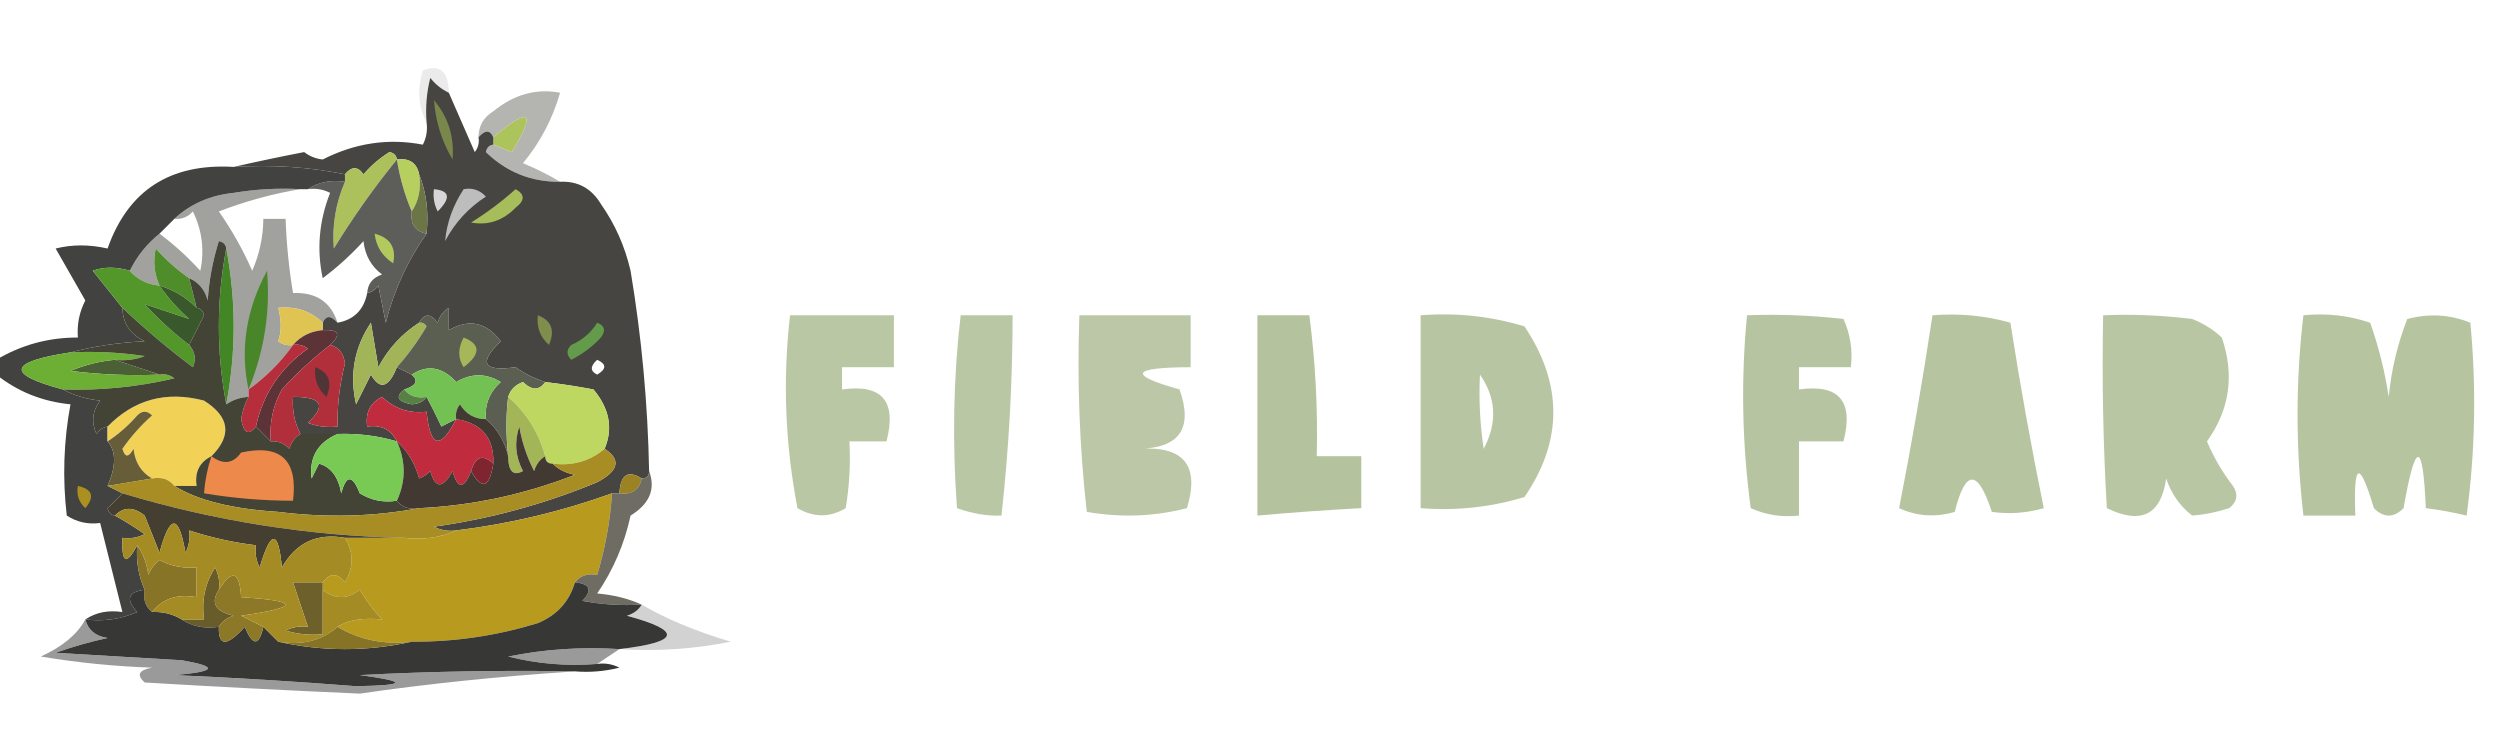 <?xml version="1.0" encoding="UTF-8"?>
<!DOCTYPE svg PUBLIC "-//W3C//DTD SVG 1.1//EN" "http://www.w3.org/Graphics/SVG/1.1/DTD/svg11.dtd">
<svg xmlns="http://www.w3.org/2000/svg" version="1.1" width="337px" height="100px" style="shape-rendering:geometricPrecision; text-rendering:geometricPrecision; image-rendering:optimizeQuality; fill-rule:evenodd; clip-rule:evenodd" xmlns:xlink="http://www.w3.org/1999/xlink">
<g><path style="opacity:0.153" fill="#7c7c7c" d="M 60.5,12.5 C 59.542,12.047 58.708,11.38 58,10.5C 57.505,12.473 57.338,14.473 57.5,16.5C 56.371,14.372 56.204,12.039 57,9.5C 59.306,8.61 60.473,9.61 60.5,12.5 Z"/></g>
<g><path style="opacity:0.467" fill="#5f6159" d="M 75.5,24.5 C 71.634,24.544 68.301,23.21 65.5,20.5C 65.624,19.893 65.957,19.56 66.5,19.5C 67.216,19.783 68.049,20.116 69,20.5C 72.31,14.978 71.477,14.312 66.5,18.5C 66.062,17.494 65.396,17.494 64.5,18.5C 64.511,16.983 65.177,15.816 66.5,15C 69.286,12.723 72.286,11.89 75.5,12.5C 74.485,16.03 72.819,19.197 70.5,22C 72.315,22.757 73.981,23.59 75.5,24.5 Z"/></g>
<g><path style="opacity:1" fill="#adc35b" d="M 66.5,19.5 C 66.5,19.167 66.5,18.833 66.5,18.5C 71.477,14.312 72.31,14.978 69,20.5C 68.049,20.116 67.216,19.783 66.5,19.5 Z"/></g>
<g><path style="opacity:0.999" fill="#474542" d="M 60.5,12.5 C 61.668,15.178 62.834,17.845 64,20.5C 64.464,19.906 64.631,19.239 64.5,18.5C 65.396,17.494 66.062,17.494 66.5,18.5C 66.5,18.833 66.5,19.167 66.5,19.5C 65.957,19.56 65.624,19.893 65.5,20.5C 68.301,23.21 71.634,24.544 75.5,24.5C 77.903,24.393 79.737,25.393 81,27.5C 82.908,30.215 84.241,33.215 85,36.5C 86.494,45.441 87.328,54.441 87.5,63.5C 87.5,64.167 87.167,64.5 86.5,64.5C 84.632,63.326 83.632,63.993 83.5,66.5C 83.167,66.5 82.833,66.5 82.5,66.5C 75.703,68.949 68.703,70.616 61.5,71.5C 60.448,71.65 59.448,71.483 58.5,71C 66.098,69.934 73.432,67.934 80.5,65C 83.419,63.457 83.752,61.957 81.5,60.5C 82.659,57.747 82.159,55.081 80,52.5C 77.807,52.083 75.641,51.749 73.5,51.5C 72.005,51.011 70.671,50.345 69.5,49.5C 70.552,49.65 71.552,49.483 72.5,49C 68.874,43.684 70.207,41.184 76.5,41.5C 76.882,44.776 78.216,44.776 80.5,41.5C 80.094,35.673 77.428,31.34 72.5,28.5C 68.833,30.333 65.167,32.167 61.5,34C 62.167,34.333 62.833,34.667 63.5,35C 62.5,36 61.5,37 60.5,38C 61.791,39.292 61.791,40.458 60.5,41.5C 59.778,41.917 59.278,42.584 59,43.5C 58.023,42.226 57.189,42.226 56.5,43.5C 54.164,45.004 52.331,47.004 51,49.5C 50.667,47.5 50.333,45.5 50,43.5C 47.759,46.845 47.092,50.511 48,54.5C 48.667,53.167 49.333,51.833 50,50.5C 51.217,52.612 52.383,52.279 53.5,49.5C 54.167,49.833 54.833,50.167 55.5,50.5C 56.439,51.327 56.105,51.994 54.5,52.5C 53.249,53.472 53.582,54.139 55.5,54.5C 56.416,54.457 57.083,54.124 57.5,53.5C 58.161,54.718 58.828,56.051 59.5,57.5C 60.184,57.137 60.85,56.804 61.5,56.5C 59.336,60.703 58.003,60.37 57.5,55.5C 55.179,55.771 53.179,55.105 51.5,53.5C 49.889,54.32 49.222,55.654 49.5,57.5C 51.38,57.229 52.713,57.896 53.5,59.5C 50.904,58.735 48.237,58.401 45.5,58.5C 43.833,58.5 42.167,58.5 40.5,58.5C 39.699,56.958 39.366,55.291 39.5,53.5C 43.377,53.483 44.043,54.649 41.5,57C 42.793,57.49 44.127,57.657 45.5,57.5C 45.451,54.626 45.784,51.792 46.5,49C 46.316,47.624 45.649,46.791 44.5,46.5C 46.031,45.075 45.698,44.409 43.5,44.5C 43.5,44.167 43.5,43.833 43.5,43.5C 43.938,42.494 44.604,42.494 45.5,43.5C 47.71,43.106 49.043,41.773 49.5,39.5C 50.117,39.389 50.617,39.056 51,38.5C 51.333,40.167 51.667,41.833 52,43.5C 53.126,39.093 54.959,35.093 57.5,31.5C 57.806,28.615 57.473,25.948 56.5,23.5C 56.179,21.952 55.179,21.285 53.5,21.5C 53.44,20.957 53.107,20.624 52.5,20.5C 51.186,21.313 50.02,22.313 49,23.5C 48.23,22.402 47.397,22.402 46.5,23.5C 41.695,22.513 36.695,22.18 31.5,22.5C 34.563,21.799 37.73,21.132 41,20.5C 41.725,21.058 42.558,21.392 43.5,21.5C 47.876,19.271 52.376,18.604 57,19.5C 57.483,18.552 57.65,17.552 57.5,16.5C 57.338,14.473 57.505,12.473 58,10.5C 58.708,11.38 59.542,12.047 60.5,12.5 Z M 69.5,49.5 C 65.124,50.112 64.457,48.946 67.5,46C 65.573,43.434 63.24,42.934 60.5,44.5C 60.5,43.5 60.5,42.5 60.5,41.5C 61.791,40.458 61.791,39.292 60.5,38C 61.5,37 62.5,36 63.5,35C 62.833,34.667 62.167,34.333 61.5,34C 65.167,32.167 68.833,30.333 72.5,28.5C 77.428,31.34 80.094,35.673 80.5,41.5C 78.216,44.776 76.882,44.776 76.5,41.5C 70.207,41.184 68.874,43.684 72.5,49C 71.552,49.483 70.552,49.65 69.5,49.5 Z M 80.5,48.5 C 81.773,49.077 81.773,49.743 80.5,50.5C 79.537,50.03 79.537,49.364 80.5,48.5 Z"/></g>
<g><path style="opacity:1" fill="#7a874b" d="M 58.5,13.5 C 60.431,15.794 61.264,18.461 61,21.5C 59.554,19.058 58.721,16.392 58.5,13.5 Z"/></g>
<g><path style="opacity:1" fill="#b7cf5f" d="M 53.5,21.5 C 55.179,21.285 56.179,21.952 56.5,23.5C 56.785,25.415 56.451,27.081 55.5,28.5C 54.545,26.254 53.878,23.921 53.5,21.5 Z"/></g>
<g><path style="opacity:1" fill="#6b7545" d="M 56.5,23.5 C 57.473,25.948 57.806,28.615 57.5,31.5C 55.952,31.179 55.285,30.179 55.5,28.5C 56.451,27.081 56.785,25.415 56.5,23.5 Z"/></g>
<g><path style="opacity:1" fill="#d6d6d6" d="M 58.5,25.5 C 60.646,25.696 60.812,26.696 59,28.5C 58.517,27.552 58.35,26.552 58.5,25.5 Z"/></g>
<g><path style="opacity:1" fill="#bdbdbd" d="M 62.5,25.5 C 63.675,25.281 64.675,25.614 65.5,26.5C 63.142,28.024 61.309,30.024 60,32.5C 60.22,30.037 61.054,27.703 62.5,25.5 Z"/></g>
<g><path style="opacity:1" fill="#a7bc5a" d="M 69.5,25.5 C 70.774,26.189 70.774,27.023 69.5,28C 67.788,29.751 65.788,30.418 63.5,30C 65.684,28.637 67.684,27.137 69.5,25.5 Z"/></g>
<g><path style="opacity:1" fill="#acc15b" d="M 53.5,21.5 C 50.443,25.258 47.61,29.258 45,33.5C 44.749,30.406 45.249,27.406 46.5,24.5C 46.5,24.167 46.5,23.833 46.5,23.5C 47.397,22.402 48.23,22.402 49,23.5C 50.02,22.313 51.186,21.313 52.5,20.5C 53.107,20.624 53.44,20.957 53.5,21.5 Z"/></g>
<g><path style="opacity:0.949" fill="#555651" d="M 53.5,21.5 C 53.878,23.921 54.545,26.254 55.5,28.5C 55.285,30.179 55.952,31.179 57.5,31.5C 54.959,35.093 53.126,39.093 52,43.5C 51.667,41.833 51.333,40.167 51,38.5C 50.617,39.056 50.117,39.389 49.5,39.5C 49.577,38.25 50.244,37.417 51.5,37C 50.032,35.903 49.199,34.403 49,32.5C 47.316,34.351 45.483,36.018 43.5,37.5C 42.673,33.608 43.007,29.775 44.5,26C 43.552,25.517 42.552,25.351 41.5,25.5C 42.919,24.549 44.585,24.215 46.5,24.5C 45.249,27.406 44.749,30.406 45,33.5C 47.61,29.258 50.443,25.258 53.5,21.5 Z"/></g>
<g><path style="opacity:1" fill="#b2c95d" d="M 50.5,31.5 C 52.609,32.052 53.442,33.386 53,35.5C 51.519,34.529 50.685,33.196 50.5,31.5 Z"/></g>
<g><path style="opacity:0.545" fill="#53534d" d="M 40.5,25.5 C 36.828,26.098 33.162,27.098 29.5,28.5C 31.253,31.005 32.753,33.671 34,36.5C 34.977,34.26 35.477,31.927 35.5,29.5C 36.5,29.5 37.5,29.5 38.5,29.5C 38.616,32.86 38.949,36.193 39.5,39.5C 42.608,39.375 44.608,40.708 45.5,43.5C 44.604,42.494 43.938,42.494 43.5,43.5C 41.858,41.919 39.858,41.252 37.5,41.5C 37.966,43.201 37.966,44.701 37.5,46C 38.094,46.464 38.761,46.631 39.5,46.5C 37.833,48.833 35.833,50.833 33.5,52.5C 33.5,52.833 33.5,53.167 33.5,53.5C 32.391,53.557 31.391,53.89 30.5,54.5C 31.833,47.5 31.833,40.5 30.5,33.5C 30.44,32.957 30.107,32.624 29.5,32.5C 28.682,35.107 28.182,37.774 28,40.5C 27.623,39.058 26.79,38.058 25.5,37.5C 23.871,36.375 22.371,35.041 21,33.5C 20.616,35.197 20.782,36.863 21.5,38.5C 19.847,38.34 18.514,37.674 17.5,36.5C 18.46,34.539 19.794,32.873 21.5,31.5C 23.463,32.96 25.296,34.627 27,36.5C 27.584,33.743 27.25,31.077 26,28.5C 25.329,29.252 24.496,29.586 23.5,29.5C 25.667,27.489 28.334,26.322 31.5,26C 34.482,25.502 37.482,25.335 40.5,25.5 Z"/></g>
<g><path style="opacity:1" fill="#4e8d2a" d="M 25.5,37.5 C 25.833,38.833 26.167,40.167 26.5,41.5C 25.078,40.075 23.411,39.075 21.5,38.5C 20.782,36.863 20.616,35.197 21,33.5C 22.371,35.041 23.871,36.375 25.5,37.5 Z"/></g>
<g><path style="opacity:1" fill="#424240" d="M 31.5,22.5 C 36.695,22.18 41.695,22.513 46.5,23.5C 46.5,23.833 46.5,24.167 46.5,24.5C 44.585,24.215 42.919,24.549 41.5,25.5C 41.167,25.5 40.833,25.5 40.5,25.5C 37.482,25.335 34.482,25.502 31.5,26C 28.334,26.322 25.667,27.489 23.5,29.5C 22.833,30.167 22.167,30.833 21.5,31.5C 19.794,32.873 18.46,34.539 17.5,36.5C 15.669,35.948 14.003,35.948 12.5,36.5C 13.857,38.186 15.19,39.852 16.5,41.5C 16.561,43.592 17.561,45.092 19.5,46C 15.975,46.179 12.641,46.679 9.5,47.5C 1.087,48.783 0.753,50.45 8.5,52.5C 9.952,53.302 11.618,53.802 13.5,54C 12.446,55.388 12.28,56.888 13,58.5C 13.383,57.944 13.883,57.611 14.5,57.5C 14.5,58.167 14.5,58.833 14.5,59.5C 15.669,60.83 15.669,62.83 14.5,65.5C 15.167,65.833 15.833,66.167 16.5,66.5C 15.909,67.151 15.243,67.818 14.5,68.5C 14.624,69.107 14.957,69.44 15.5,69.5C 16.808,70.232 18.142,71.066 19.5,72C 18.552,72.483 17.552,72.65 16.5,72.5C 16.367,75.925 17.034,76.258 18.5,73.5C 18.325,75.621 18.659,77.621 19.5,79.5C 17.242,79.775 16.908,80.775 18.5,82.5C 16.257,83.474 13.924,83.808 11.5,83.5C 12.919,82.549 14.585,82.216 16.5,82.5C 15.5,78.5 14.5,74.5 13.5,70.5C 11.856,70.713 10.356,70.38 9,69.5C 8.412,64.472 8.578,59.472 9.5,54.5C 5.741,54.138 2.407,52.805 -0.5,50.5C -0.5,49.833 -0.5,49.167 -0.5,48.5C 2.869,46.489 6.536,45.489 10.5,45.5C 10.357,43.738 10.691,42.071 11.5,40.5C 10.167,38.167 8.833,35.833 7.5,33.5C 9.718,32.943 12.051,32.943 14.5,33.5C 17.267,25.655 22.933,21.988 31.5,22.5 Z"/></g>
<g><path style="opacity:1" fill="#488629" d="M 33.5,52.5 C 32.343,47.056 33.177,41.722 36,36.5C 36.454,42.021 35.621,47.355 33.5,52.5 Z"/></g>
<g><path style="opacity:1" fill="#53972a" d="M 17.5,36.5 C 18.514,37.674 19.847,38.34 21.5,38.5C 22.625,40.129 23.959,41.629 25.5,43C 23.5,42.333 21.5,41.667 19.5,41C 21.37,43.04 23.37,44.873 25.5,46.5C 26.303,47.423 26.47,48.423 26,49.5C 22.668,46.998 19.501,44.332 16.5,41.5C 15.19,39.852 13.857,38.186 12.5,36.5C 14.003,35.948 15.669,35.948 17.5,36.5 Z"/></g>
<g><path style="opacity:1" fill="#39582c" d="M 21.5,38.5 C 23.411,39.075 25.078,40.075 26.5,41.5C 27.043,41.56 27.376,41.893 27.5,42.5C 26.82,43.86 26.153,45.193 25.5,46.5C 23.37,44.873 21.37,43.04 19.5,41C 21.5,41.667 23.5,42.333 25.5,43C 23.959,41.629 22.625,40.129 21.5,38.5 Z"/></g>
<g><path style="opacity:1" fill="#dfc353" d="M 43.5,43.5 C 43.5,43.833 43.5,44.167 43.5,44.5C 41.847,44.66 40.514,45.326 39.5,46.5C 38.761,46.631 38.094,46.464 37.5,46C 37.966,44.701 37.966,43.201 37.5,41.5C 39.858,41.252 41.858,41.919 43.5,43.5 Z"/></g>
<g><path style="opacity:1" fill="#808e4d" d="M 72.5,42.5 C 74.344,43.204 74.844,44.537 74,46.5C 72.812,45.437 72.312,44.103 72.5,42.5 Z"/></g>
<g><path style="opacity:0.807" fill="#aaba90" d="M 106.5,42.5 C 111.167,42.5 115.833,42.5 120.5,42.5C 120.5,44.833 120.5,47.167 120.5,49.5C 118.167,49.5 115.833,49.5 113.5,49.5C 113.5,50.5 113.5,51.5 113.5,52.5C 118.906,51.735 120.906,54.069 119.5,59.5C 117.833,59.5 116.167,59.5 114.5,59.5C 114.665,62.518 114.498,65.518 114,68.5C 111.868,69.78 109.702,69.78 107.5,68.5C 105.831,59.836 105.498,51.17 106.5,42.5 Z"/></g>
<g><path style="opacity:0.81" fill="#aaba90" d="M 129.5,42.5 C 131.833,42.5 134.167,42.5 136.5,42.5C 136.494,51.491 135.994,60.491 135,69.5C 133.093,69.579 131.093,69.246 129,68.5C 128.345,59.566 128.512,50.899 129.5,42.5 Z"/></g>
<g><path style="opacity:0.803" fill="#aaba90" d="M 145.5,42.5 C 150.5,42.5 155.5,42.5 160.5,42.5C 160.5,44.833 160.5,47.167 160.5,49.5C 152.46,49.52 151.96,50.52 159,52.5C 160.856,57.734 159.022,60.401 153.5,60.5C 159.586,60.081 161.753,62.747 160,68.5C 155.587,69.632 151.087,69.799 146.5,69C 145.516,60.251 145.183,51.418 145.5,42.5 Z"/></g>
<g><path style="opacity:0.872" fill="#aaba90" d="M 169.5,42.5 C 171.833,42.5 174.167,42.5 176.5,42.5C 177.32,48.797 177.653,55.131 177.5,61.5C 179.5,61.5 181.5,61.5 183.5,61.5C 183.5,63.833 183.5,66.167 183.5,68.5C 178.79,68.751 174.124,69.084 169.5,69.5C 169.5,60.5 169.5,51.5 169.5,42.5 Z"/></g>
<g><path style="opacity:0.83" fill="#aaba90" d="M 191.5,42.5 C 196.297,42.121 200.964,42.621 205.5,44C 210.686,51.752 210.686,59.418 205.5,67C 200.964,68.379 196.297,68.879 191.5,68.5C 191.5,59.833 191.5,51.167 191.5,42.5 Z M 199.5,50.5 C 201.696,53.647 201.862,56.981 200,60.5C 199.502,57.183 199.335,53.85 199.5,50.5 Z"/></g>
<g><path style="opacity:0.846" fill="#aaba90" d="M 235.5,42.5 C 239.846,42.334 244.179,42.501 248.5,43C 249.423,45.041 249.756,47.208 249.5,49.5C 247.167,49.5 244.833,49.5 242.5,49.5C 242.5,50.5 242.5,51.5 242.5,52.5C 247.906,51.735 249.906,54.069 248.5,59.5C 246.5,59.5 244.5,59.5 242.5,59.5C 242.5,62.833 242.5,66.167 242.5,69.5C 240.208,69.756 238.041,69.423 236,68.5C 234.827,59.801 234.66,51.135 235.5,42.5 Z"/></g>
<g><path style="opacity:0.853" fill="#aaba90" d="M 260.5,42.5 C 264.106,42.211 267.606,42.544 271,43.5C 272.31,51.883 273.81,60.216 275.5,68.5C 273.181,69.167 270.847,69.334 268.5,69C 266.61,63.205 264.943,63.205 263.5,69C 260.901,69.769 258.401,69.602 256,68.5C 257.675,59.946 259.175,51.279 260.5,42.5 Z"/></g>
<g><path style="opacity:0.819" fill="#aaba90" d="M 283.5,42.5 C 287.514,42.334 291.514,42.501 295.5,43C 297.002,43.583 298.335,44.416 299.5,45.5C 301.236,50.55 300.57,55.217 297.5,59.5C 298.414,61.664 299.581,63.664 301,65.5C 301.749,66.635 301.583,67.635 300.5,68.5C 298.765,69.057 297.098,69.39 295.5,69.5C 293.854,68.221 292.687,66.555 292,64.5C 291.305,69.419 288.638,70.752 284,68.5C 283.5,59.84 283.334,51.173 283.5,42.5 Z"/></g>
<g><path style="opacity:0.852" fill="#aaba90" d="M 310.5,42.5 C 313.572,42.183 316.572,42.516 319.5,43.5C 320.645,46.748 321.479,50.081 322,53.5C 322.356,49.854 323.189,46.354 324.5,43C 327.429,42.223 330.263,42.389 333,43.5C 333.832,52.186 333.665,60.852 332.5,69.5C 330.632,69.054 328.799,68.721 327,68.5C 326.608,59.302 325.608,59.302 324,68.5C 322.667,69.833 321.333,69.833 320,68.5C 318.05,61.936 317.217,62.269 317.5,69.5C 315.167,69.5 312.833,69.5 310.5,69.5C 309.449,60.38 309.449,51.38 310.5,42.5 Z"/></g>
<g><path style="opacity:1" fill="#a1b558" d="M 56.5,43.5 C 56.938,43.435 57.272,43.601 57.5,44C 56.335,45.992 55.002,47.825 53.5,49.5C 52.383,52.279 51.217,52.612 50,50.5C 49.333,51.833 48.667,53.167 48,54.5C 47.092,50.511 47.759,46.845 50,43.5C 50.333,45.5 50.667,47.5 51,49.5C 52.331,47.004 54.164,45.004 56.5,43.5 Z"/></g>
<g><path style="opacity:0.949" fill="#525749" d="M 60.5,41.5 C 60.5,42.5 60.5,43.5 60.5,44.5C 63.24,42.934 65.573,43.434 67.5,46C 64.457,48.946 65.124,50.112 69.5,49.5C 70.671,50.345 72.005,51.011 73.5,51.5C 72.687,52.653 71.687,52.653 70.5,51.5C 69.478,51.855 68.811,52.522 68.5,53.5C 68.195,55.919 68.195,58.586 68.5,61.5C 68.028,59.469 67.028,57.802 65.5,56.5C 65.329,54.508 65.995,52.842 67.5,51.5C 65.516,50.294 63.516,50.294 61.5,51.5C 59.613,49.448 57.613,49.114 55.5,50.5C 54.833,50.167 54.167,49.833 53.5,49.5C 55.002,47.825 56.335,45.992 57.5,44C 57.272,43.601 56.938,43.435 56.5,43.5C 57.189,42.226 58.023,42.226 59,43.5C 59.278,42.584 59.778,41.917 60.5,41.5 Z"/></g>
<g><path style="opacity:1" fill="#639b4a" d="M 80.5,43.5 C 81.525,43.897 81.692,44.563 81,45.5C 79.846,46.743 78.512,47.743 77,48.5C 76.333,47.833 76.333,47.167 77,46.5C 78.519,45.837 79.685,44.837 80.5,43.5 Z"/></g>
<g><path style="opacity:1" fill="#428625" d="M 30.5,33.5 C 31.833,40.5 31.833,47.5 30.5,54.5C 29.167,47.5 29.167,40.5 30.5,33.5 Z"/></g>
<g><path style="opacity:1" fill="#a4b859" d="M 62.5,45.5 C 64.808,46.405 64.808,47.738 62.5,49.5C 61.708,48.3 61.708,46.967 62.5,45.5 Z"/></g>
<g><path style="opacity:1" fill="#4b6135" d="M 15.5,48.5 C 17.5,49.167 19.5,49.833 21.5,50.5C 17.486,50.666 13.486,50.499 9.5,50C 11.436,49.187 13.436,48.687 15.5,48.5 Z"/></g>
<g><path style="opacity:1" fill="#6dae35" d="M 9.5,47.5 C 12.85,47.335 16.183,47.502 19.5,48C 18.207,48.49 16.873,48.657 15.5,48.5C 13.436,48.687 11.436,49.187 9.5,50C 13.486,50.499 17.486,50.666 21.5,50.5C 22.239,50.369 22.906,50.536 23.5,51C 18.566,52.16 13.566,52.66 8.5,52.5C 0.753,50.45 1.087,48.783 9.5,47.5 Z"/></g>
<g><path style="opacity:1" fill="#5c3337" d="M 43.5,44.5 C 45.698,44.409 46.031,45.075 44.5,46.5C 42.229,48.266 40.063,50.266 38,52.5C 36.798,54.678 36.298,57.011 36.5,59.5C 35.833,58.833 35.167,58.167 34.5,57.5C 35.448,53.112 37.781,49.612 41.5,47C 40.906,46.536 40.239,46.369 39.5,46.5C 40.514,45.326 41.847,44.66 43.5,44.5 Z"/></g>
<g><path style="opacity:1" fill="#b62e3c" d="M 39.5,46.5 C 40.239,46.369 40.906,46.536 41.5,47C 37.781,49.612 35.448,53.112 34.5,57.5C 33.528,58.751 32.861,58.418 32.5,56.5C 32.685,55.416 33.018,54.416 33.5,53.5C 33.5,53.167 33.5,52.833 33.5,52.5C 35.833,50.833 37.833,48.833 39.5,46.5 Z"/></g>
<g><path style="opacity:1" fill="#b12e3b" d="M 44.5,46.5 C 45.649,46.791 46.316,47.624 46.5,49C 45.784,51.792 45.451,54.626 45.5,57.5C 44.127,57.657 42.793,57.49 41.5,57C 44.043,54.649 43.377,53.483 39.5,53.5C 39.366,55.291 39.699,56.958 40.5,58.5C 39.778,58.917 39.278,59.584 39,60.5C 38.329,59.748 37.496,59.414 36.5,59.5C 36.298,57.011 36.798,54.678 38,52.5C 40.063,50.266 42.229,48.266 44.5,46.5 Z"/></g>
<g><path style="opacity:1" fill="#503536" d="M 42.5,49.5 C 44.344,50.204 44.844,51.537 44,53.5C 42.812,52.437 42.312,51.103 42.5,49.5 Z"/></g>
<g><path style="opacity:1" fill="#74c153" d="M 55.5,50.5 C 57.613,49.114 59.613,49.448 61.5,51.5C 63.516,50.294 65.516,50.294 67.5,51.5C 65.995,52.842 65.329,54.508 65.5,56.5C 63.983,56.489 62.816,55.823 62,54.5C 61.536,55.094 61.369,55.761 61.5,56.5C 60.85,56.804 60.184,57.137 59.5,57.5C 58.828,56.051 58.161,54.718 57.5,53.5C 56.209,53.737 55.209,53.404 54.5,52.5C 56.105,51.994 56.439,51.327 55.5,50.5 Z"/></g>
<g><path style="opacity:1" fill="#bed761" d="M 73.5,51.5 C 75.641,51.749 77.807,52.083 80,52.5C 82.159,55.081 82.659,57.747 81.5,60.5C 79.521,62.167 77.188,62.834 74.5,62.5C 73.833,62.5 73.5,62.167 73.5,61.5C 72.621,58.299 70.955,55.632 68.5,53.5C 68.811,52.522 69.478,51.855 70.5,51.5C 71.687,52.653 72.687,52.653 73.5,51.5 Z"/></g>
<g><path style="opacity:1" fill="#f1d256" d="M 28.5,61.5 C 26.896,62.287 26.229,63.62 26.5,65.5C 25.5,65.5 24.5,65.5 23.5,65.5C 22.791,64.596 21.791,64.263 20.5,64.5C 19.034,63.653 18.2,62.32 18,60.5C 17.346,61.696 16.846,61.696 16.5,60.5C 17.648,58.851 18.981,57.351 20.5,56C 19.833,55.333 19.167,55.333 18.5,56C 17.295,57.376 15.962,58.542 14.5,59.5C 14.5,58.833 14.5,58.167 14.5,57.5C 18.081,53.835 22.415,52.668 27.5,54C 30.966,56.194 31.299,58.694 28.5,61.5 Z"/></g>
<g><path style="opacity:1" fill="#578144" d="M 54.5,52.5 C 55.209,53.404 56.209,53.737 57.5,53.5C 57.083,54.124 56.416,54.457 55.5,54.5C 53.582,54.139 53.249,53.472 54.5,52.5 Z"/></g>
<g><path style="opacity:1" fill="#444436" d="M 30.5,33.5 C 29.167,40.5 29.167,47.5 30.5,54.5C 31.391,53.89 32.391,53.557 33.5,53.5C 33.018,54.416 32.685,55.416 32.5,56.5C 32.861,58.418 33.528,58.751 34.5,57.5C 35.167,58.167 35.833,58.833 36.5,59.5C 37.496,59.414 38.329,59.748 39,60.5C 39.278,59.584 39.778,58.917 40.5,58.5C 42.167,58.5 43.833,58.5 45.5,58.5C 42.817,59.669 41.651,61.669 42,64.5C 42.333,63.833 42.667,63.167 43,62.5C 44.612,62.952 45.612,64.285 46,66.5C 46.669,63.972 47.502,63.972 48.5,66.5C 50.045,67.452 51.712,67.785 53.5,67.5C 54.209,68.404 55.209,68.737 56.5,68.5C 50.347,69.653 44.014,69.82 37.5,69C 31.28,68.606 26.614,67.439 23.5,65.5C 24.5,65.5 25.5,65.5 26.5,65.5C 26.229,63.62 26.896,62.287 28.5,61.5C 31.299,58.694 30.966,56.194 27.5,54C 22.415,52.668 18.081,53.835 14.5,57.5C 13.883,57.611 13.383,57.944 13,58.5C 12.28,56.888 12.446,55.388 13.5,54C 11.618,53.802 9.952,53.302 8.5,52.5C 13.566,52.66 18.566,52.16 23.5,51C 22.906,50.536 22.239,50.369 21.5,50.5C 19.5,49.833 17.5,49.167 15.5,48.5C 16.873,48.657 18.207,48.49 19.5,48C 16.183,47.502 12.85,47.335 9.5,47.5C 12.641,46.679 15.975,46.179 19.5,46C 17.561,45.092 16.561,43.592 16.5,41.5C 19.501,44.332 22.668,46.998 26,49.5C 26.47,48.423 26.303,47.423 25.5,46.5C 26.153,45.193 26.82,43.86 27.5,42.5C 27.376,41.893 27.043,41.56 26.5,41.5C 26.167,40.167 25.833,38.833 25.5,37.5C 26.79,38.058 27.623,39.058 28,40.5C 28.182,37.774 28.682,35.107 29.5,32.5C 30.107,32.624 30.44,32.957 30.5,33.5 Z"/></g>
<g><path style="opacity:1" fill="#78ca55" d="M 45.5,58.5 C 48.237,58.401 50.904,58.735 53.5,59.5C 54.714,62.204 54.714,64.871 53.5,67.5C 51.712,67.785 50.045,67.452 48.5,66.5C 47.502,63.972 46.669,63.972 46,66.5C 45.612,64.285 44.612,62.952 43,62.5C 42.667,63.167 42.333,63.833 42,64.5C 41.651,61.669 42.817,59.669 45.5,58.5 Z"/></g>
<g><path style="opacity:1" fill="#a2b658" d="M 68.5,53.5 C 70.955,55.632 72.621,58.299 73.5,61.5C 72.778,61.917 72.278,62.584 72,63.5C 71.027,61.608 70.36,59.608 70,57.5C 69.313,59.568 69.48,61.568 70.5,63.5C 69.187,64.218 68.52,63.551 68.5,61.5C 68.195,58.586 68.195,55.919 68.5,53.5 Z"/></g>
<g><path style="opacity:1" fill="#675d39" d="M 20.5,64.5 C 18.5,64.833 16.5,65.167 14.5,65.5C 15.669,62.83 15.669,60.83 14.5,59.5C 15.962,58.542 17.295,57.376 18.5,56C 19.167,55.333 19.833,55.333 20.5,56C 18.981,57.351 17.648,58.851 16.5,60.5C 16.846,61.696 17.346,61.696 18,60.5C 18.2,62.32 19.034,63.653 20.5,64.5 Z"/></g>
<g><path style="opacity:1" fill="#c02c3d" d="M 61.5,56.5 C 64.957,57.051 66.624,59.051 66.5,62.5C 65.105,61.185 64.105,61.519 63.5,63.5C 62.538,65.986 61.705,65.986 61,63.5C 59.691,65.891 58.691,65.891 58,63.5C 57.586,63.957 57.086,64.291 56.5,64.5C 55.935,62.456 54.935,60.79 53.5,59.5C 52.713,57.896 51.38,57.229 49.5,57.5C 49.222,55.654 49.889,54.32 51.5,53.5C 53.179,55.105 55.179,55.771 57.5,55.5C 58.003,60.37 59.336,60.703 61.5,56.5 Z"/></g>
<g><path style="opacity:1" fill="#ed894a" d="M 28.5,61.5 C 30.103,62.677 31.436,62.511 32.5,61C 37.835,59.833 40.169,62 39.5,67.5C 35.466,67.496 31.466,67.162 27.5,66.5C 27.629,64.784 27.962,63.117 28.5,61.5 Z"/></g>
<g><path style="opacity:1" fill="#423933" d="M 65.5,56.5 C 67.028,57.802 68.028,59.469 68.5,61.5C 68.52,63.551 69.187,64.218 70.5,63.5C 69.48,61.568 69.313,59.568 70,57.5C 70.36,59.608 71.027,61.608 72,63.5C 72.278,62.584 72.778,61.917 73.5,61.5C 73.5,62.167 73.833,62.5 74.5,62.5C 75.263,63.268 76.263,63.768 77.5,64C 70.72,66.652 63.72,68.152 56.5,68.5C 55.209,68.737 54.209,68.404 53.5,67.5C 54.714,64.871 54.714,62.204 53.5,59.5C 54.935,60.79 55.935,62.456 56.5,64.5C 57.086,64.291 57.586,63.957 58,63.5C 58.691,65.891 59.691,65.891 61,63.5C 61.705,65.986 62.538,65.986 63.5,63.5C 64.969,66.1 65.969,65.767 66.5,62.5C 66.624,59.051 64.957,57.051 61.5,56.5C 61.369,55.761 61.536,55.094 62,54.5C 62.816,55.823 63.983,56.489 65.5,56.5 Z"/></g>
<g><path style="opacity:1" fill="#7f2530" d="M 66.5,62.5 C 65.969,65.767 64.969,66.1 63.5,63.5C 64.105,61.519 65.105,61.185 66.5,62.5 Z"/></g>
<g><path style="opacity:1" fill="#9b8324" d="M 86.5,64.5 C 86.179,66.048 85.179,66.715 83.5,66.5C 83.632,63.993 84.632,63.326 86.5,64.5 Z"/></g>
<g><path style="opacity:1" fill="#ab8f20" d="M 10.5,65.5 C 12.465,65.948 12.798,66.948 11.5,68.5C 10.614,67.675 10.281,66.675 10.5,65.5 Z"/></g>
<g><path style="opacity:1" fill="#b89a1e" d="M 82.5,66.5 C 82.249,70.249 81.583,73.915 80.5,77.5C 79.209,77.263 78.209,77.596 77.5,78.5C 76.746,81.091 75.079,82.924 72.5,84C 66.963,85.701 61.296,86.534 55.5,86.5C 51.822,86.94 48.488,86.273 45.5,84.5C 46.861,83.58 48.861,83.246 51.5,83.5C 50.354,82.281 49.354,80.948 48.5,79.5C 46.801,80.815 45.135,80.815 43.5,79.5C 43.5,79.167 43.5,78.833 43.5,78.5C 44.473,77.209 45.473,77.209 46.5,78.5C 47.694,76.484 47.694,74.484 46.5,72.5C 49.167,72.5 51.833,72.5 54.5,72.5C 57.059,72.802 59.393,72.468 61.5,71.5C 68.703,70.616 75.703,68.949 82.5,66.5 Z"/></g>
<g><path style="opacity:1" fill="#a78d23" d="M 81.5,60.5 C 83.752,61.957 83.419,63.457 80.5,65C 73.432,67.934 66.098,69.934 58.5,71C 59.448,71.483 60.448,71.65 61.5,71.5C 59.393,72.468 57.059,72.802 54.5,72.5C 41.663,72.25 28.997,70.25 16.5,66.5C 15.833,66.167 15.167,65.833 14.5,65.5C 16.5,65.167 18.5,64.833 20.5,64.5C 21.791,64.263 22.791,64.596 23.5,65.5C 26.614,67.439 31.28,68.606 37.5,69C 44.014,69.82 50.347,69.653 56.5,68.5C 63.72,68.152 70.72,66.652 77.5,64C 76.263,63.768 75.263,63.268 74.5,62.5C 77.188,62.834 79.521,62.167 81.5,60.5 Z"/></g>
<g><path style="opacity:1" fill="#443f30" d="M 16.5,66.5 C 28.997,70.25 41.663,72.25 54.5,72.5C 51.833,72.5 49.167,72.5 46.5,72.5C 42.727,71.822 39.894,73.156 38,76.5C 37.526,71.373 36.526,71.373 35,76.5C 34.517,75.552 34.35,74.552 34.5,73.5C 31.426,73.127 28.426,72.461 25.5,71.5C 25.649,72.552 25.483,73.552 25,74.5C 24.091,69.27 22.925,69.27 21.5,74.5C 20.833,72.833 20.167,71.167 19.5,69.5C 18.005,68.295 16.672,68.295 15.5,69.5C 14.957,69.44 14.624,69.107 14.5,68.5C 15.243,67.818 15.909,67.151 16.5,66.5 Z"/></g>
<g><path style="opacity:0.89" fill="#5e5a51" d="M 87.5,63.5 C 88.403,65.924 87.569,67.924 85,69.5C 84.186,73.295 82.686,76.795 80.5,80C 82.708,80.191 84.708,80.691 86.5,81.5C 83.813,81.664 81.146,81.497 78.5,81C 79.882,79.539 79.549,78.706 77.5,78.5C 78.209,77.596 79.209,77.263 80.5,77.5C 81.583,73.915 82.249,70.249 82.5,66.5C 82.833,66.5 83.167,66.5 83.5,66.5C 85.179,66.715 86.179,66.048 86.5,64.5C 87.167,64.5 87.5,64.167 87.5,63.5 Z"/></g>
<g><path style="opacity:1" fill="#887427" d="M 18.5,73.5 C 19.29,74.609 19.79,75.942 20,77.5C 20.308,76.692 20.808,76.025 21.5,75.5C 23.071,76.309 24.738,76.643 26.5,76.5C 26.5,77.833 26.5,79.167 26.5,80.5C 23.918,80.025 21.918,80.692 20.5,82.5C 19.596,81.791 19.263,80.791 19.5,79.5C 18.659,77.621 18.325,75.621 18.5,73.5 Z"/></g>
<g><path style="opacity:1" fill="#695c2b" d="M 29.5,79.5 C 28.35,81.267 29.017,82.433 31.5,83C 30.584,83.278 29.918,83.778 29.5,84.5C 27.585,84.784 25.919,84.451 24.5,83.5C 25.5,83.5 26.5,83.5 27.5,83.5C 27.148,80.927 27.648,78.594 29,76.5C 29.483,77.448 29.649,78.448 29.5,79.5 Z"/></g>
<g><path style="opacity:1" fill="#6e602b" d="M 43.5,78.5 C 43.5,78.833 43.5,79.167 43.5,79.5C 43.5,81.5 43.5,83.5 43.5,85.5C 41.801,85.66 40.134,85.493 38.5,85C 39.448,84.517 40.448,84.35 41.5,84.5C 40.833,82.5 40.167,80.5 39.5,78.5C 40.833,78.5 42.167,78.5 43.5,78.5 Z"/></g>
<g><path style="opacity:0.999" fill="#373735" d="M 77.5,78.5 C 79.549,78.706 79.882,79.539 78.5,81C 81.146,81.497 83.813,81.664 86.5,81.5C 86.082,82.222 85.416,82.722 84.5,83C 92.033,85.037 91.699,86.537 83.5,87.5C 78.456,87.172 73.456,87.506 68.5,88.5C 72.445,89.491 76.445,89.824 80.5,89.5C 81.552,89.35 82.552,89.517 83.5,90C 81.527,90.496 79.527,90.662 77.5,90.5C 67.828,90.334 58.161,90.5 48.5,91C 55.048,91.879 54.881,92.379 48,92.5C 39.843,91.86 31.676,91.36 23.5,91C 29.175,90.536 29.508,89.869 24.5,89C 18.833,88.667 13.167,88.333 7.5,88C 9.788,87.178 12.122,86.511 14.5,86C 12.881,85.764 11.881,84.931 11.5,83.5C 13.924,83.808 16.257,83.474 18.5,82.5C 16.908,80.775 17.242,79.775 19.5,79.5C 19.263,80.791 19.596,81.791 20.5,82.5C 21.959,82.433 23.292,82.766 24.5,83.5C 25.919,84.451 27.585,84.784 29.5,84.5C 29.418,87.17 30.585,87.17 33,84.5C 34.071,87.112 34.904,87.112 35.5,84.5C 36.167,85.167 36.833,85.833 37.5,86.5C 43.5,87.833 49.5,87.833 55.5,86.5C 61.296,86.534 66.963,85.701 72.5,84C 75.079,82.924 76.746,81.091 77.5,78.5 Z"/></g>
<g><path style="opacity:1" fill="#8c7826" d="M 35.5,84.5 C 34.904,87.112 34.071,87.112 33,84.5C 30.585,87.17 29.418,87.17 29.5,84.5C 29.918,83.778 30.584,83.278 31.5,83C 29.017,82.433 28.35,81.267 29.5,79.5C 31.306,76.662 32.306,76.995 32.5,80.5C 40.474,81.016 40.474,81.849 32.5,83C 33.527,83.513 34.527,84.013 35.5,84.5 Z"/></g>
<g><path style="opacity:1" fill="#a58b23" d="M 46.5,72.5 C 47.694,74.484 47.694,76.484 46.5,78.5C 45.473,77.209 44.473,77.209 43.5,78.5C 42.167,78.5 40.833,78.5 39.5,78.5C 40.167,80.5 40.833,82.5 41.5,84.5C 40.448,84.35 39.448,84.517 38.5,85C 40.134,85.493 41.801,85.66 43.5,85.5C 43.5,83.5 43.5,81.5 43.5,79.5C 45.135,80.815 46.801,80.815 48.5,79.5C 49.354,80.948 50.354,82.281 51.5,83.5C 48.861,83.246 46.861,83.58 45.5,84.5C 43.365,86.369 40.698,87.036 37.5,86.5C 36.833,85.833 36.167,85.167 35.5,84.5C 34.527,84.013 33.527,83.513 32.5,83C 40.474,81.849 40.474,81.016 32.5,80.5C 32.306,76.995 31.306,76.662 29.5,79.5C 29.649,78.448 29.483,77.448 29,76.5C 27.648,78.594 27.148,80.927 27.5,83.5C 26.5,83.5 25.5,83.5 24.5,83.5C 23.292,82.766 21.959,82.433 20.5,82.5C 21.918,80.692 23.918,80.025 26.5,80.5C 26.5,79.167 26.5,77.833 26.5,76.5C 24.738,76.643 23.071,76.309 21.5,75.5C 20.808,76.025 20.308,76.692 20,77.5C 19.79,75.942 19.29,74.609 18.5,73.5C 17.034,76.258 16.367,75.925 16.5,72.5C 17.552,72.65 18.552,72.483 19.5,72C 18.142,71.066 16.808,70.232 15.5,69.5C 16.672,68.295 18.005,68.295 19.5,69.5C 20.167,71.167 20.833,72.833 21.5,74.5C 22.925,69.27 24.091,69.27 25,74.5C 25.483,73.552 25.649,72.552 25.5,71.5C 28.426,72.461 31.426,73.127 34.5,73.5C 34.35,74.552 34.517,75.552 35,76.5C 36.526,71.373 37.526,71.373 38,76.5C 39.894,73.156 42.727,71.822 46.5,72.5 Z"/></g>
<g><path style="opacity:1" fill="#867326" d="M 45.5,84.5 C 48.488,86.273 51.822,86.94 55.5,86.5C 49.5,87.833 43.5,87.833 37.5,86.5C 40.698,87.036 43.365,86.369 45.5,84.5 Z"/></g>
<g><path style="opacity:0.275" fill="#5e5e5e" d="M 86.5,81.5 C 89.723,83.403 93.723,85.069 98.5,86.5C 93.544,87.494 88.544,87.828 83.5,87.5C 91.699,86.537 92.033,85.037 84.5,83C 85.416,82.722 86.082,82.222 86.5,81.5 Z"/></g>
<g><path style="opacity:0.61" fill="#5a5a5a" d="M 83.5,87.5 C 82.5,88.167 81.5,88.833 80.5,89.5C 76.445,89.824 72.445,89.491 68.5,88.5C 73.456,87.506 78.456,87.172 83.5,87.5 Z"/></g>
<g><path style="opacity:0.635" fill="#606060" d="M 11.5,83.5 C 11.881,84.931 12.881,85.764 14.5,86C 12.122,86.511 9.788,87.178 7.5,88C 13.167,88.333 18.833,88.667 24.5,89C 29.508,89.869 29.175,90.536 23.5,91C 31.676,91.36 39.843,91.86 48,92.5C 54.881,92.379 55.048,91.879 48.5,91C 58.161,90.5 67.828,90.334 77.5,90.5C 67.177,91.187 57.511,92.187 48.5,93.5C 38.83,93.074 29.163,92.574 19.5,92C 18.366,90.984 18.699,90.317 20.5,90C 15.467,89.829 10.467,89.329 5.5,88.5C 8.439,87.159 10.439,85.492 11.5,83.5 Z"/></g>
</svg>
